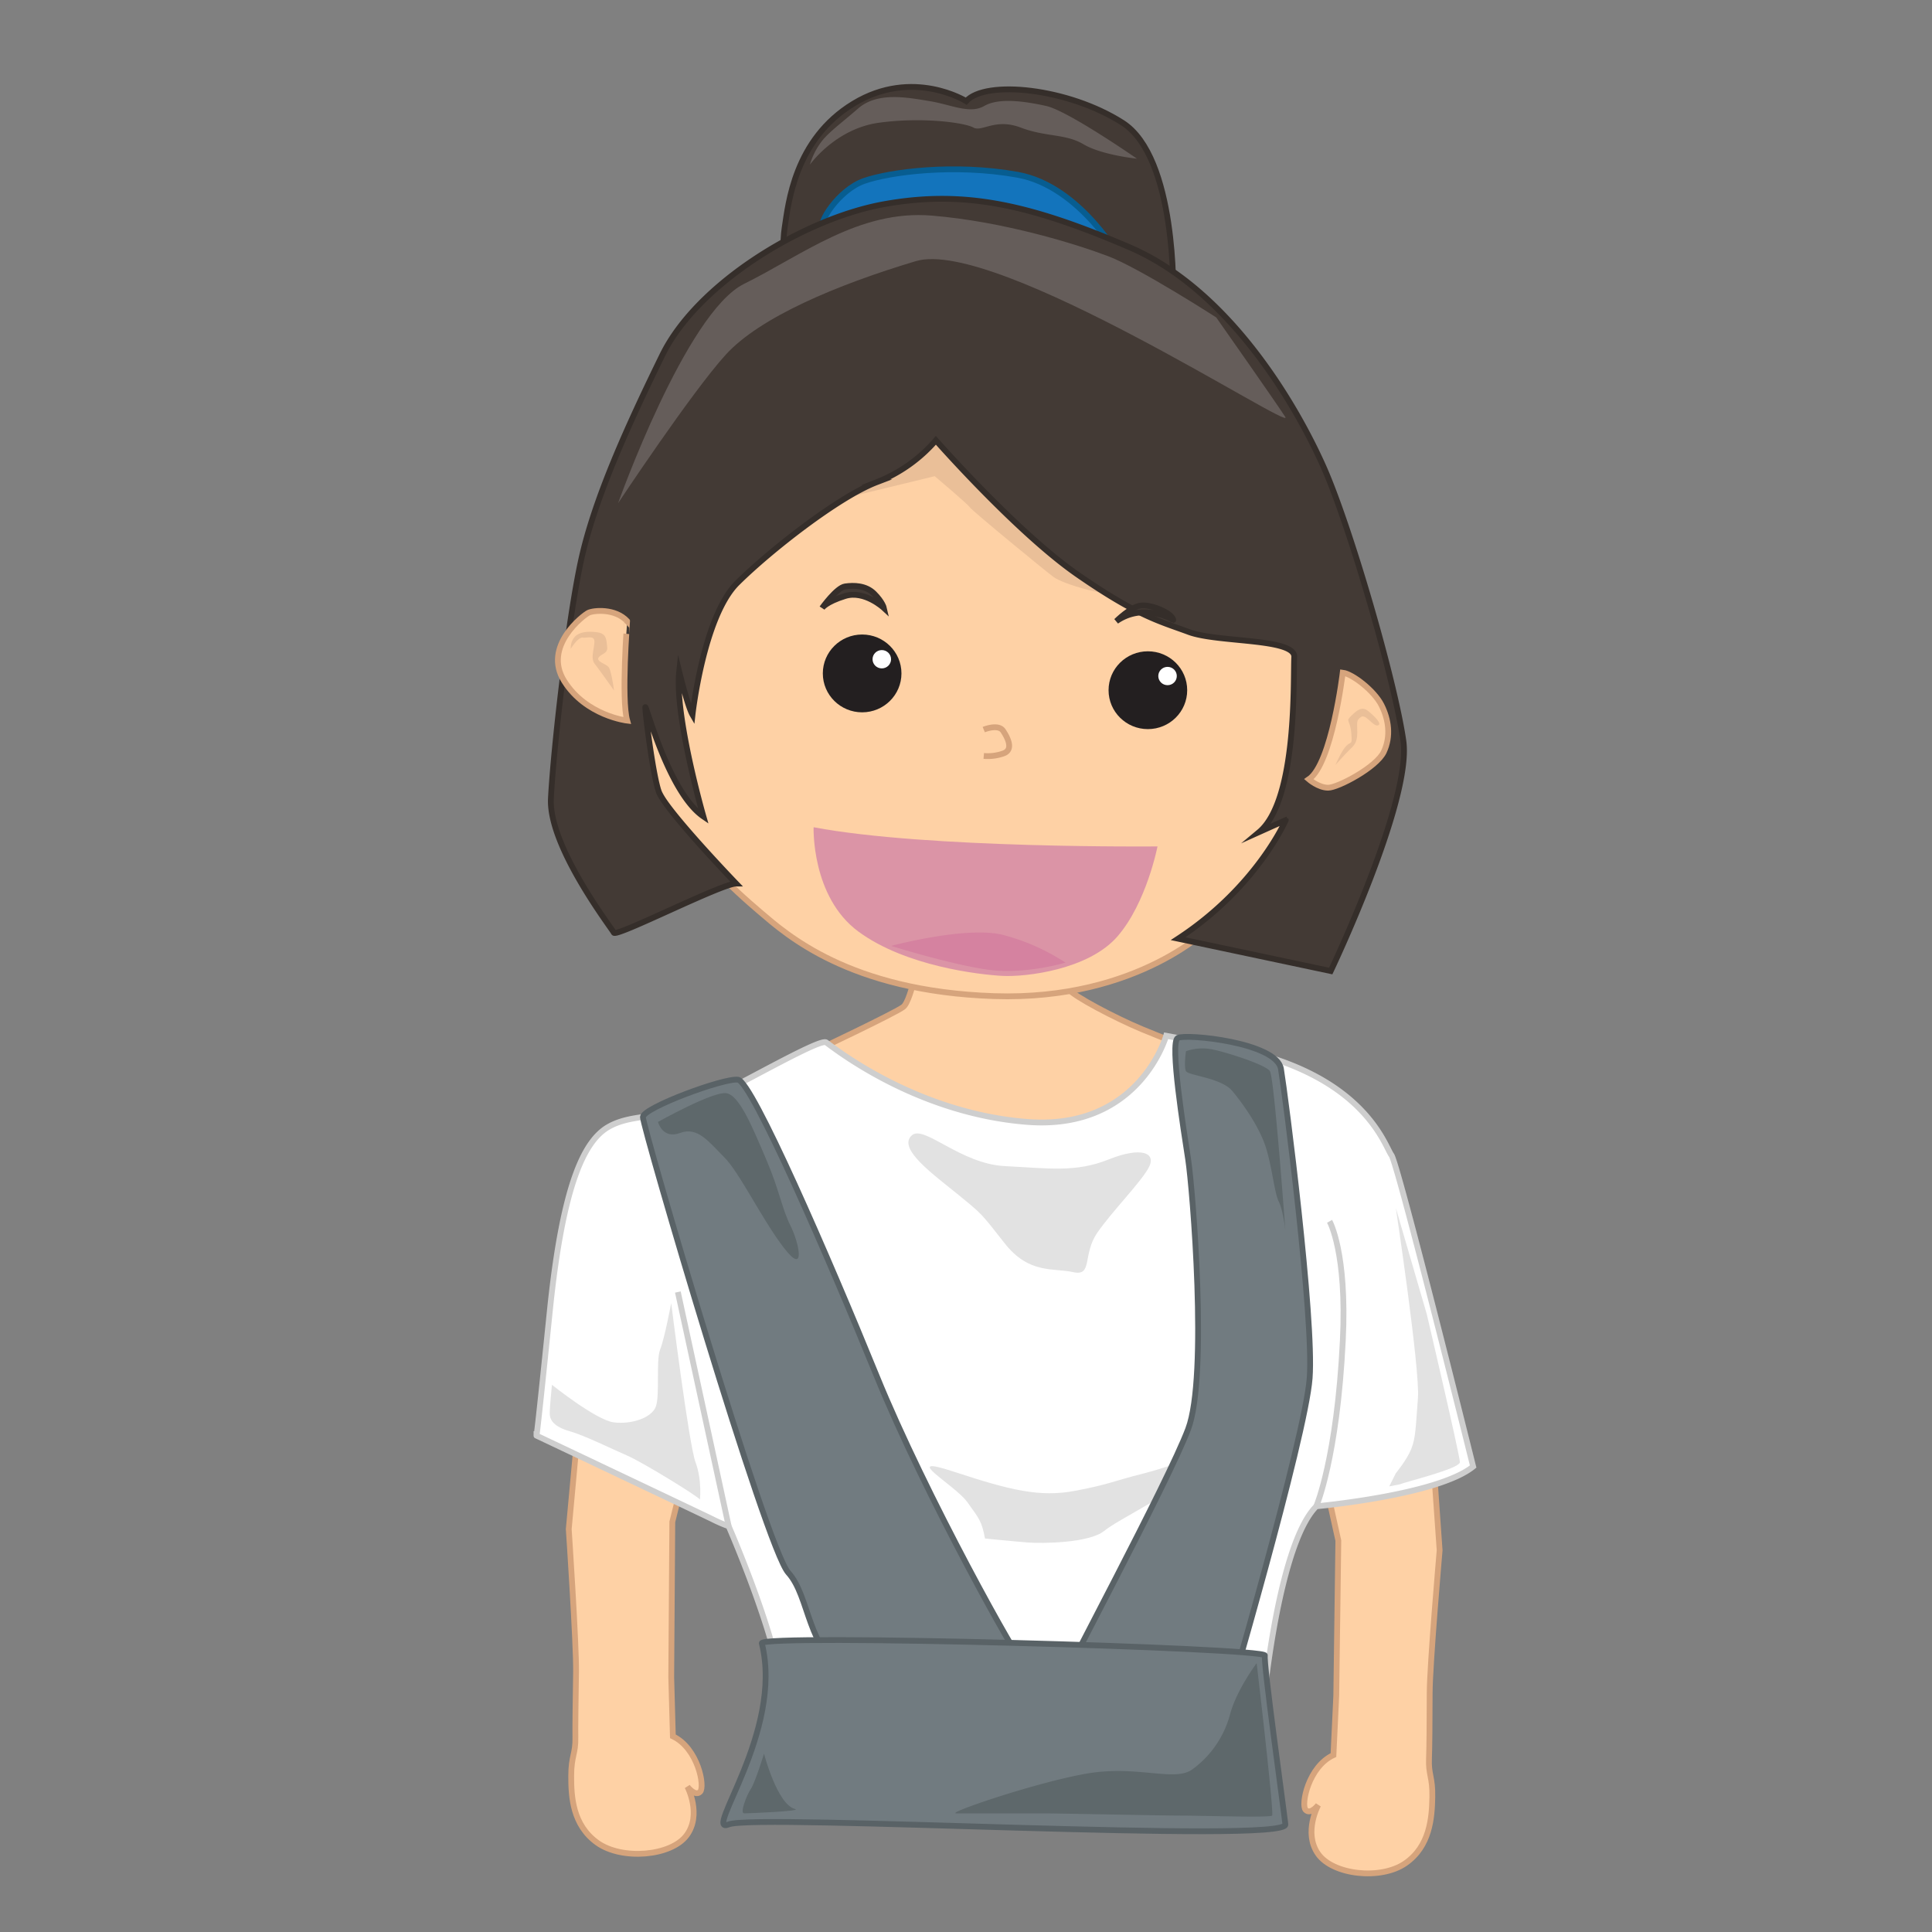 <svg id="Layer_2" data-name="Layer 2" xmlns="http://www.w3.org/2000/svg" viewBox="0 0 1000 1000"><rect x="0" y="0" width="1000" height="1000" fill="#808080" stroke="none"/><defs><style>.cls-1{fill:#fed1a5;stroke:#d6a47c;}.cls-1,.cls-2,.cls-4,.cls-7,.cls-8{stroke-miterlimit:10;stroke-width:3px;}.cls-12,.cls-2{fill:#fff;}.cls-2{stroke:#cecece;}.cls-3{fill:#e2e2e2;}.cls-4{fill:#717b80;stroke:#596266;}.cls-5{fill:#5e686b;}.cls-6{fill:#eabf98;}.cls-7{fill:#433a35;stroke:#352e2a;}.cls-8{fill:#1374bc;stroke:#075d91;}.cls-9{fill:#db94a6;}.cls-10{fill:#d582a0;}.cls-11{fill:#231f20;}.cls-13{fill:#655d5a;}</style></defs><title>model</title><path class="cls-1" d="M609.28,540.68c-.9-1.34-4.58-2.28-18.3-8s-35.44-17.15-37.73-20.58-5.72-24-9.15-27.44-62.89-12.58-65.17-3.44-6.87,36.6-11.44,40-45.74,22.86-45.74,22.86-16,26.3,27.45,42.31,96.05,26.3,121.2,18.3S613.85,547.54,609.28,540.68Z"/><path class="cls-1" d="M294.38,791.46s4,59.77,3.78,74-.44,29.3-.34,33.67c.2,8.76-2.16,9.48-2.17,20.17s.72,25.34,13.49,34.49,38.2,7,46.23-3.79.42-25.22.42-25.22,4,5.29,6.59,2.66-1-22.46-14.1-28.73L347.43,868l.56-80.26,29.46-119-72.68,9.69Z"/><path class="cls-1" d="M745.15,802.46S740,862.12,740,876.37s-.16,29.3-.35,33.66c-.38,8.76,1.93,9.54,1.72,20.22s-1.22,25.31-13.92,34.15-37.59,6.1-45.25-4.88.1-25.22.1-25.22-4,5.19-6.51,2.49,1.46-22.43,14.4-28.37l1.46-30.76,1.07-80.24L666.19,677.77l71,11.43Z"/><path class="cls-2" d="M277.68,743.07s86.9,41.17,91.47,43.46a69.75,69.75,0,0,0,8,3.43s24,54.88,27.44,84.61S653.87,902,652.73,900.87s6.86-99.48,28.59-121.21c0,0,62.88-5.71,81.18-20.58,0,0-38.88-156.65-42.31-161.22s-13.72-41.17-80-54.89l-36.59-6.86s-13.72,49.17-72,44.59-100.62-38.87-104-41.16-48,24-66.32,32S328,576.13,315.41,583s-24,28.59-30.87,96S277.68,743.07,277.68,743.07Z"/><path class="cls-2" d="M688.18,632.16s9.14,16,6.86,61.75c-3,60.94-13.72,85.75-13.72,85.75"/><line class="cls-2" x1="350.86" y1="668.75" x2="377.16" y2="789.96"/><path class="cls-3" d="M509.83,796.33c-1.71-9.06-2.92-10.13-9.2-18.9s-35.95-25.24-6.71-15.62,44.37,13.26,62.49,9.84,18-4.57,36.09-9.14,49.28-18,30.74-3.07-44.15,26.82-51.78,33-31.67,6.57-39.73,5.93S509.83,796.33,509.83,796.33Z"/><path class="cls-4" d="M548.68,873.43c0-2.29,56-106.34,66.32-133.79s2.28-124.63,0-139.5-9.64-60.62-5.39-62.9,51.12,2.3,53.41,16,17.15,129.21,14.86,160.08-44.59,174.95-44.59,174.95Z"/><path class="cls-4" d="M530.38,862c-2.29,0-51.45-88-76.61-149.79S389.21,559.87,382,558.85,333,573.32,332.77,578.16,396.6,801.39,408,814s9.15,38.88,32,54.88S530.38,862,530.38,862Z"/><path class="cls-4" d="M394.31,850.56c-1.24-5,261.21,2.35,260.39,6.32s9.46,77.15,10.61,87.44-274.43-5.72-288.15,0S405.74,896.3,394.31,850.56Z"/><path class="cls-5" d="M613.85,544.11s-1.14,8,0,10.3,18.3,3.43,24,10.29S651.59,583,655,593.28s4.57,24,6.86,28.59,3.43,14.86,3.43,14.86-5.72-78.89-8-82.32-24-10.3-30.87-11.44A25.93,25.93,0,0,0,613.85,544.11Z"/><path class="cls-5" d="M340.57,580.7s28.58-16,35.45-14.86,13.72,18.3,20.58,34.3,8,25.16,12.57,34.31,8,26.3-3.43,11.43S382.88,607,374.87,599,361.15,583,352,586.42,340.57,580.7,340.57,580.7Z"/><path class="cls-5" d="M650.44,860.85s9.15,77.75,8,78.9-36.59,0-46.88,0-64-1.15-70.9-1.15H494.93c-5.71,0,41.17-16,67.47-20.58s45.73,4.58,54.88-2.29a51.55,51.55,0,0,0,19.44-28.58C640.15,874.57,650.44,860.85,650.44,860.85Z"/><path class="cls-5" d="M411.46,936.32c4.44,1.11-24,2.28-26.3,2.28s1.15-9.14,3.43-12.57,6.86-18.3,6.86-18.3S402.31,934,411.46,936.32Z"/><path class="cls-3" d="M724.77,768.23c2.28-1.14,30.87-8,30.87-11.43s-17.15-76.62-17.15-76.62l-16-54.88s12.58,83.47,11.43,98.34-1.14,20.58-3.43,26.29-8,12.58-8,12.58l-3.43,6.86Z"/><path class="cls-3" d="M362.29,776.23c0-1.14-29.73-19.43-37.73-22.86s-21.73-10.3-29.73-12.58-10.29-5.72-10.29-9.15,1.14-14.87,1.14-14.87,22.87,18.3,32,19.44,19.44-2.28,21.72-8,0-24,2.29-29.73,5.72-24,5.72-24,9.15,73.18,12.58,82.33S362.29,776.23,362.29,776.23Z"/><path class="cls-3" d="M472.06,587.57c6.27-5.37,25.16,14.86,48,16s36.59,3.43,53.74-3.43,25.16-3.43,20.58,4.58-18.29,21.72-26.3,33.16-2.28,22.87-12.57,20.58-22.87,1.14-35.45-14.87-11.44-14.86-24-25.15S464.06,594.43,472.06,587.57Z"/><path class="cls-1" d="M627.33,479s-37.61,39.07-112.81,36.59-107.79-32.24-120.95-43.41-39.49-34.73-52.65-62.63-9.4-95.51-9.4-95.51l95.26-130.23s78.34-2.48,134.12,17.36,119.7,134,119.7,134l-6.9,63.25S675.58,443.69,627.33,479Z"/><path class="cls-6" d="M417.38,262.6l66.43-16.13S500.73,260.74,502,262.6s38.22,32.25,43.24,36,27.57,10.54,44.49,10.54-62.67-85.58-62.67-85.58l-60.16-17.37Z"/><path class="cls-7" d="M607.27,153.45S609.15,81.51,581,63.53,510.13,41.2,500.11,52.36c0,0-27.58-17.36-58.29,1.24S408,105.7,406.1,118.1s0,49.61,0,49.61Z"/><path class="cls-8" d="M580.71,135.91c.1-.79-21.26-39.56-54-45.45S460.55,89,447.28,93.65s-24.48,22.37-21,24.43S580.71,135.91,580.71,135.91Z"/><path class="cls-7" d="M609.78,485.86l79,16.74s42-88.06,37.61-119.07-27.58-111-41.37-142S636.73,150.35,584.71,128,498.85,98.25,457.49,105.7,361,146.63,342.8,183.84s-35.09,74.42-42,106S286.4,388.49,285.15,413.3s31.33,67,32.58,69.46,55.78-25.43,63.3-25.43c0,0-37-38.45-40.11-47.75S334,369.27,334,366.16s11.91,44,30.08,56.44c0,0-15-52.09-12.53-75,0,0,4.38,18,6.89,22.33,0,0,5.64-50.86,23.19-68.22s52.64-44.65,72.07-52.1a78.25,78.25,0,0,0,30.71-21.7s42,47.75,73.32,69.46,42.62,24.18,57.66,29.76,55.15,3.11,54.52,13,1.88,73.8-18.17,90.54l13.78-6.2S650.51,459.19,609.78,485.86Z"/><path class="cls-1" d="M695,348.18s-5.64,47.13-17.55,55.19c0,0,5,4.35,10,4.35s25.07-10.55,28.83-18.61,2.5-16.74-1.26-24.19S700,348.8,695,348.18Z"/><path class="cls-1" d="M324.63,373s-21.31-2.48-32.59-20.47,10-34.11,12.53-35.35,13.79-2.48,20.06,4.34C324.63,321.51,321.5,361.82,324.63,373Z"/><path class="cls-9" d="M599.12,438.1s-119.07,1.24-178-9.92c0,0-1.25,36,23.19,54s62.67,22.32,74.58,22.94,44.49-3.1,59.53-20.46S599.12,438.1,599.12,438.1Z"/><path class="cls-10" d="M551.5,498.26S530.81,504.46,512,502s-50.76-12.4-50.76-12.4S500.73,479,519.53,484A109.32,109.32,0,0,1,551.5,498.26Z"/><path class="cls-7" d="M457.49,314.69s-10-9.3-20.05-6.2-11.91,6.2-11.91,6.2,7.52-10.54,11.91-11.16,10.65-.62,15,3.72S457.49,314.69,457.49,314.69Z"/><path class="cls-7" d="M577.82,321.51s7.52-7.44,12.53-8.06,11.91,2.48,14.41,4.34,2.51,3.1,2.51,3.1S592.23,311.59,577.82,321.51Z"/><path class="cls-6" d="M691.25,395.93s3.13-7.44,5.64-9.92,3.13,0,2.51-6.82-3.14-5.58,0-8.68,5.64-5,8.77-2.48,7.52,6.82,5,7.44-6.26-6.2-8.77-4.34-1.88,2.48-1.88,8.06-1.88,6.82-4.39,9.3S691.25,395.93,691.25,395.93Z"/><path class="cls-6" d="M317.81,357.38s-1.35-10.46-2.83-12.14-6.69-2.91-5.06-5,4.81-1.86,4.34-5.55-.25-6.85-5.38-7.45-9.49-.06-11.66,2.72a8.51,8.51,0,0,0-1.77,5.85s3.64-6.09,6.21-5.79,6.13-1.39,6,2.37-2.08,8.39.18,11.24S317.81,357.38,317.81,357.38Z"/><ellipse class="cls-11" cx="594.14" cy="357.25" rx="20.35" ry="20.14"/><ellipse class="cls-12" cx="604.32" cy="349.91" rx="4.79" ry="4.74"/><ellipse class="cls-11" cx="446.24" cy="348.56" rx="20.35" ry="20.14"/><ellipse class="cls-12" cx="456.42" cy="341.22" rx="4.79" ry="4.74"/><path class="cls-1" d="M509.19,377.64s7.52-3.1,10,.62,5.64,9.92,0,11.78a24.3,24.3,0,0,1-10,1.24"/><path class="cls-13" d="M319.93,260.43S355,161.82,385.11,146.94s59.53-38.45,97.13-35.35,75.21,14.88,91.5,21.08,55.78,31.63,55.78,31.63,30.08,42.79,35.72,51.48-149.78-93-191.14-80.63-80.85,29.15-98.4,48.38S319.93,260.43,319.93,260.43Z"/><path class="cls-13" d="M588.47,82.13s-35.72-24.81-47-27.29-24.44-4.34-32,0-16.93-.62-28.21-2.48-26.94-5-37,3.72-16.3,13-20.06,18.61a37.35,37.35,0,0,0-5,10.54s13.16-18.6,35.72-21.7,44.5,0,48.89,2.48,11.28-5,24.44,0,23.19,3.1,32.59,8.68S588.47,82.13,588.47,82.13Z"/></svg>